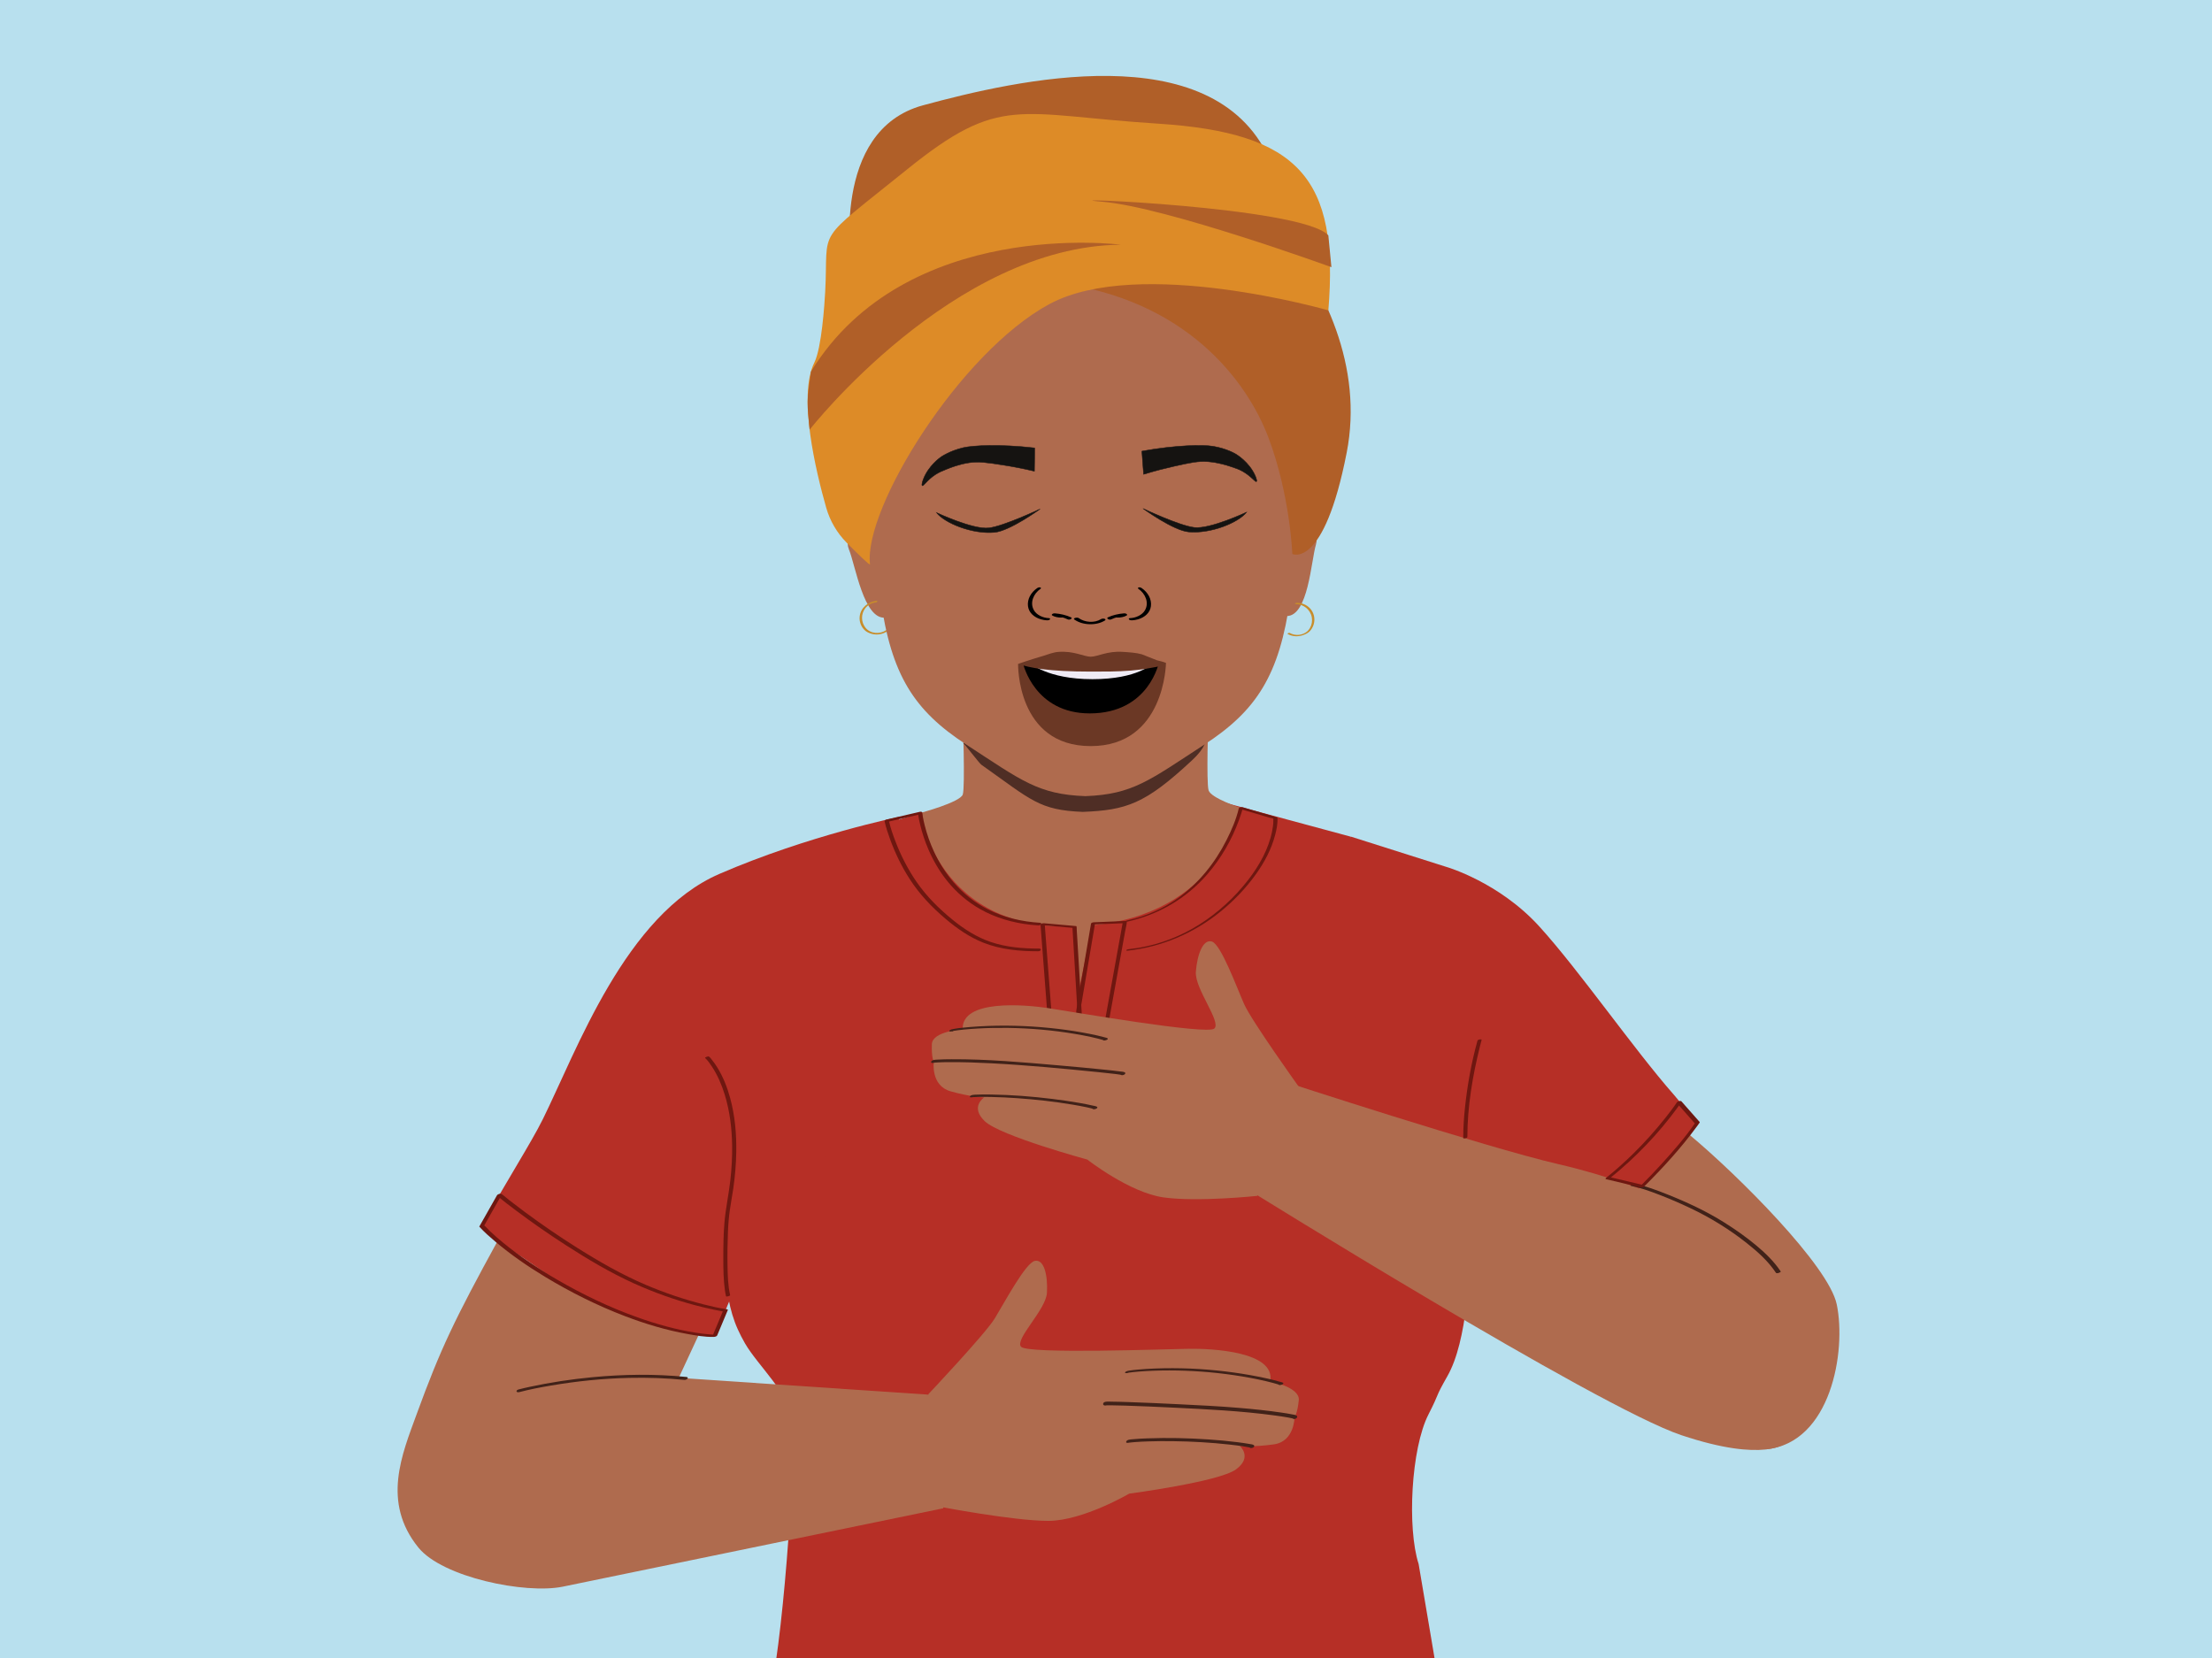 <?xml version="1.0" encoding="UTF-8"?>
<svg xmlns="http://www.w3.org/2000/svg" viewBox="0 0 1334 1000">
  <rect x="0" y="0" width="1334" height="1000" fill="#808080" stroke="none"/>
  <defs>
    <style>
      .cls-1 {
        fill: #6e1710;
      }

      .cls-2 {
        fill: #b8e0ee;
      }

      .cls-3 {
        fill: #c88d2b;
      }

      .cls-4 {
        fill: #b62f26;
      }

      .cls-5 {
        fill: #6b3825;
      }

      .cls-6 {
        fill: #dd8b27;
      }

      .cls-7 {
        fill: #fff;
      }

      .cls-8 {
        fill: #151311;
        stroke: #161412;
        stroke-miterlimit: 10;
        stroke-width: .28px;
      }

      .cls-9 {
        fill: #412219;
      }

      .cls-10 {
        fill: #b05f28;
      }

      .cls-11 {
        fill: #af6b4e;
      }

      .cls-12 {
        fill: #efebf5;
      }

      .cls-13 {
        fill: #4f2e25;
      }
    </style>
  </defs>
  <g id="Layer_3" data-name="Layer 3">
    <path class="cls-2" d="M1310.35,1031.28H-25.16c-6.6,0-12-5.41-12-12.03V-16.76c0-6.62,5.4-12.03,12-12.03h1335.5c6.6,0,32,5.41,32,12.03V1019.25c0,6.62-25.4,12.03-32,12.03Z"/>
  </g>
  <g id="Layer_4" data-name="Layer 4">
    <g>
      <path class="cls-4" d="M869.83,1027.59c-.26-.82-14.09-83.67-14.29-84.3-6.99-21.63-4.59-69.64,5.93-90.22,7.25-14.19,3.52-9.24,11.38-23.03,12.32-21.62,13.31-63.46,14.78-85.84,1.33-20.32,7.47-63.55-3.99-100.48-21.73-70.03-69.22-139.16-69.22-139.16l-79.02-21.33-180.51,7.12s-111.97,34.62-111.97,34.62c-2.25,11.7-.88,28.17-1.16,40.02-.63,26.19-1.16,52.39-1.69,78.59-.55,27.37-1.09,54.73-1.61,82.1-.48,25.17-4.09,52.65,6.52,76.15,1.3,2.87,2.74,5.67,4.32,8.4,7.65,13.27,27.64,31.31,28.55,46.6,1.82,30.32-6,138.25-14.72,170.78"/>
      <path class="cls-11" d="M409.34,830.99l13.55-29.18c-3.15-.47,0,0-3.14-.53-15.41-2.59-30.87-5.92-45.57-11.28-13.17-4.8-25.72-11.09-37.8-18.16-11.89-6.96-23.33-14.63-34.86-22.16-3.59-2.34,2.62.29-1-2-26.44,48.28-34.75,65.53-49.17,105.02-8.93,24.48-21.26,53.17.97,80.65,14.52,17.95,64.41,28.2,87.04,23.6l229.5-47.28-3.2-68.14-156.32-10.53Z"/>
      <path class="cls-4" d="M307.1,753.34c12.99,7.75,23.48,16.25,35.4,22.99,12.16,6.88,24.94,13.35,38.23,17.72,15.13,4.98,24.13,8.22,39.86,10.64,1.18.18,9.31.76,10.5.94l30.45-72.81,14.18,3.51c60.88-81.22,66.49-243.65,66.49-243.65,0,0-54.65,11.12-108.39,34.4-56.67,24.55-86,106.58-106.44,147.9-7.2,14.57-22.23,37.81-36.84,64.42,5.08,3.22,6.18,7.74,16.56,13.93Z"/>
      <path class="cls-4" d="M973.81,729.87c10.69-5.71,7.49-6.46,16.62-14.42,9.58-8.36,20.02-21.55,28.35-31.15,1.21-1.39,3.57-7.03,4.76-8.44-5.23-4.44-11.2-12.33-13.99-15.5-24.42-27.75-56.93-74.86-81.23-101.6-24.3-26.74-55.87-35.86-55.87-35.86l-57.86-18.35s-10.97,68.32-.67,98.11c10.31,29.79,32.89,85.59,32.89,85.59,0,0,22.58-22.38,22.34-19.94-1.75,18.14,30.96,28.94,67.95,65.36,8.62-2.07,28.88.37,36.71-3.82Z"/>
      <path class="cls-11" d="M1107.68,786.66c-4.82-23.14-59.31-77.72-88.9-102.35-2.39,2.84-6.64,7.77-9.11,10.53-8.57,9.57-12.25,14.98-22.17,23.16-9.46,7.8-23.75,9.56-34.82,14.88-6.08,2.92-8.4,5.28-14.88,6.99,60.05,59.15,127.35,134.22,127.35,134.22,39.03-3.82,48.43-59.16,42.54-87.42Z"/>
      <path class="cls-11" d="M772.51,651.65s123.04,40.25,167.48,50.51c58.2,13.44,112.27,41.05,135.1,60.92,22.83,19.87,1.99,107.09,1.99,107.09,0,0-12.39,12.35-63.05-4.58-50.66-16.93-264.09-149.89-264.09-149.89l22.58-64.04Z"/>
      <g>
        <path class="cls-11" d="M559.87,840.86s34.27-36.3,40.03-45.67c5.75-9.37,18.64-33.74,24.28-34.76,5.63-1.02,7.78,9.09,7.2,19.32-.58,10.23-19.53,27.94-15.64,32.48,3.89,4.54,87.35,1.43,101.25,1.24,13.89-.19,52.3,1.63,49.06,19.59,0,0,17.97,3.6,17.21,11.39-.75,7.8-2.58,10.54-2.58,10.54,0,0-.05,14.35-12.41,16.12-12.36,1.76-20.62.94-20.62.94,0,0,7.97,6.74-2.32,14.2-10.29,7.46-64.34,14.58-64.34,14.58,0,0-27.84,16.33-48.64,16.43-20.8.1-67.5-8.88-67.5-8.88l-4.97-67.51Z"/>
        <path class="cls-9" d="M773.96,834.26c-.18-.52-1.41-.71-1.84-.84-1.43-.43-2.87-.82-4.32-1.17-3.05-.76-6.13-1.41-9.22-2.03-6.4-1.27-12.85-2.27-19.33-3.06-14.16-1.71-28.49-2.36-42.74-1.79-3.51.14-7.03.34-10.53.67-1.58.15-3.16.3-4.73.56-.85.14-2.28.29-2.74,1.15-.28.53,1.01.44,1.19.41.57-.08,1.38-.32,1.68-.86-.49.91-1.49.66-.87.63.27-.02.56-.09.83-.13.66-.09,1.32-.17,1.99-.25,1.31-.15,2.61-.27,3.93-.37,2.91-.22,5.82-.38,8.74-.49,6.2-.23,12.42-.21,18.62.01,13.21.48,26.4,1.9,39.39,4.32,3.23.6,6.45,1.27,9.65,2.02,1.4.33,2.79.67,4.17,1.05.74.2,1.49.41,2.22.64.18.06,1.02.37,1,.3.28.81,3.15-.04,2.9-.78h0Z"/>
        <path class="cls-9" d="M782.29,854.32c-.12-.94-2.27-1.13-2.9-1.26-2.16-.45-4.34-.78-6.52-1.1-8.29-1.22-16.64-2.08-24.99-2.79-12.47-1.07-24.97-1.67-37.46-2.28-10.08-.49-20.17-.96-30.26-1.29-3.4-.11-6.8-.22-10.2-.24-1.07,0-4.22-.38-4.65,1.06-.49,1.63,2.4,1.65,2.78.37-.1.34-.95.93-1.31.84.06.02.16-.02.22-.02.25,0,.51-.03.76-.04.81-.03,1.62-.02,2.43-.01,2.81.02,5.61.1,8.42.19,9.45.3,18.91.73,28.35,1.18,20.68.99,41.39,1.99,61.92,4.77,2.74.37,5.48.77,8.2,1.27.76.14,1.53.29,2.29.47-.44-.11.23.08.37.11.38.09-.29-.08-.33-.46.17,1.38,3.08.66,2.9-.78h0Z"/>
        <path class="cls-9" d="M756.39,871.97c-.22-.87-2.29-.98-2.93-1.1-2.51-.45-5.04-.79-7.57-1.11-5.64-.7-11.3-1.21-16.97-1.6-12.28-.84-24.61-1.12-36.91-.66-2.99.11-5.98.24-8.96.54-1.17.12-3.42.12-3.89,1.48-.39,1.14,2.54.8,2.92-.3l-1.05.9s.08-.02.13-.03c0,0,.4,0,.02,0,.25,0,.52-.08.77-.11.82-.1,1.64-.17,2.46-.23,2.59-.2,5.18-.32,7.77-.41,5.11-.18,10.22-.21,15.33-.14,11.39.15,22.79.8,34.11,2.06,2.76.31,5.51.65,8.26,1.07.96.15,1.91.3,2.86.5.27.06.53.12.79.18.55.14.07.12-.02-.25.3,1.16,3.2.4,2.9-.78h0Z"/>
      </g>
    </g>
    <path class="cls-9" d="M313.17,839.61c6.24-1.66,12.63-2.85,18.99-3.94,15.65-2.68,31.52-4.29,47.4-4.65,11.11-.25,22.23.12,33.29,1.23,1.21.12,3.04-1.58,1.09-1.78-18.94-1.91-38.08-1.64-57.02.18-12.62,1.22-25.19,3.11-37.58,5.8-2.2.48-4.41.97-6.59,1.55-.47.12-1.4.56-1.23,1.19s1.22.53,1.66.41h0Z"/>
    <path class="cls-11" d="M728.88,476.71c-1.48-4.7-.17-43.54-.17-43.54l-74.04,11.39-74.04-11.39s1.48,41.29,0,45.99c-1.48,4.7-25.74,11.18-25.74,11.18,0,0,11.66,80.19,109.41,67.06,73.06-9.82,84.01-70.12,84.01-70.12,0,0-17.95-5.87-19.43-10.58Z"/>
    <path class="cls-13" d="M580.81,448.1c1.18.88,9.74,12.21,10.97,13.08,30.4,21.55,34.94,27.41,61.2,28.48,26.26-1.07,37.54-4.67,65.78-31,9.51-8.87,7.42-11.84,9.51-13.48-47.19-.13-100.21,2.58-147.46,2.92Z"/>
    <path class="cls-11" d="M533.01,300.05s-14.2-21.79-22.25-20.92c-4.9.53,6.43,11.56,7.83,24.04,1.87,16.7-10.48,18.85-6.59,28.3,3.89,9.45,8.93,42.42,21.91,41.02,5.14-.56,10.41-11.96,10.41-11.96,0,0-7.08-45.6-11.3-60.48Z"/>
    <path class="cls-3" d="M528.52,362.37c-5.05.56-9.51,4.21-10.07,9.44-.27,2.48.42,4.96,1.88,6.97,1.16,1.59,2.47,2.49,4.29,3.16,3.57,1.32,7.42.85,10.57-1.28.8-.54-.41-.86-.91-.52-3.77,2.55-9.38,2.09-12.3-1.53-2.75-3.4-2.82-8.33-.14-11.8,1.59-2.06,3.95-3.26,6.52-3.54.74-.08,1.15-1.01.17-.9h0Z"/>
    <path class="cls-11" d="M769.51,299.38s11.93-23.12,20.03-23.06c4.93.03-5.23,12.15-5.36,24.71-.18,16.8,12.33,17.7,9.41,27.5-2.92,9.8-4.6,43.11-17.66,43.02-5.17-.04-11.56-10.85-11.56-10.85,0,0,2.44-46.08,5.14-61.32Z"/>
    <path class="cls-11" d="M787.03,313.04s-.02.06-.02.08c-2.89,14.6-6.44,29.98-8.89,47.61-6.48,46.52-20.33,67.9-51.94,88.44-33.11,21.55-43.05,29.93-71.64,31-28.59-1.07-38.53-9.45-71.64-31-31.59-20.54-45.45-41.92-51.92-88.44-1.44-10.38-3.26-19.96-5.1-29.06-1.36-6.76-2.74-13.26-4-19.62-.02-.1-.04-.19-.06-.27-.02-.06-.02-.08-.02-.08-4.56-23.34-7.32-44.89-1.07-70.91,6.44-26.92,28.7-60.33,62.57-81.41h.02s.04-.02.04-.02c19.98-12.43,43.99-20.56,71.18-20.56,73.4,0,123.58,59.18,133.83,102,6.36,26.52,3.37,48.4-1.34,72.25Z"/>
    <path d="M664,373.4c-3.89,2.47-9.73,2.07-13.53-.66-.84-.6-3.71.07-2.53.93,5.03,3.6,13.42,3.73,18.43.54.5-.32.42-.76-.19-.99-.63-.24-1.65-.16-2.18.18"/>
    <path d="M646.02,372.38c-3.07-1.44-6.51-2.2-9.95-2.47-.5-.04-1.15.15-1.52.48-.29.26-.35.6.03.82,1.58.91,3.6,1.28,5.46,1.25.58,0,1.36-.15,1.68-.65.3-.46-.26-.76-.71-.75-1.53.03-3.1-.27-4.4-1.02-.5.43-1,.86-1.5,1.3,3.07.24,6.15.94,8.89,2.24.55.26,1.33.09,1.82-.2.36-.22.76-.72.21-.98"/>
    <path d="M632.52,372.8c-3.39-.1-7.38-1.84-9.04-4.85-2.52-4.54-.17-9.94,4.06-12.84.46-.32.22-.73-.25-.84-.61-.15-1.33.11-1.81.44-3.69,2.53-6.08,6.64-5.53,10.9.52,3.98,3.76,6.76,7.82,7.92,1.21.34,2.49.57,3.76.61.51.01,1.44-.17,1.69-.64.25-.48-.22-.69-.7-.7"/>
    <path d="M668.03,372.38c3.07-1.44,6.51-2.2,9.95-2.47.5-.04,1.15.15,1.52.48.29.26.35.6-.03.82-1.58.91-3.6,1.28-5.46,1.25-.58,0-1.36-.15-1.68-.65-.3-.46.26-.76.71-.75,1.53.03,3.1-.27,4.4-1.02.5.43,1,.86,1.5,1.3-3.07.24-6.15.94-8.89,2.24-.55.26-1.33.09-1.82-.2-.36-.22-.76-.72-.21-.98"/>
    <path d="M681.52,372.8c3.39-.1,7.38-1.84,9.04-4.85,2.52-4.54.17-9.94-4.06-12.84-.46-.32-.22-.73.25-.84.61-.15,1.33.11,1.81.44,3.69,2.53,6.08,6.64,5.53,10.9-.52,3.98-3.76,6.76-7.82,7.92-1.21.34-2.49.57-3.76.61-.51.01-1.44-.17-1.69-.64-.25-.48.22-.69.7-.7"/>
    <path class="cls-8" d="M688.64,272.09c.19,2.64.38,5.28.58,7.93.15,2.02.31,4.03.47,6.04,7.21-2.2,13.42-3.74,18.11-4.79,9.91-2.23,14.99-3.33,20.87-2.83,6.18.52,11.51,2.26,13.58,2.95,2.91.97,4.87,1.58,7.24,2.93,5.16,2.94,7.43,6.5,8.22,6.12.71-.34-.72-3.51-.87-3.83-3.65-7.96-10.88-12.33-11.43-12.68,0,0-5.44-3.4-13.92-4.78-5.85-.95-21.85-.84-42.85,2.95"/>
    <path class="cls-8" d="M627.16,307.04s-18.12,13.18-27.39,14.03c-13.52,1.24-30.18-5.68-34.97-11.88,0,0,22.05,10.35,31.55,9.22,9.08-1.08,30.81-11.37,30.81-11.37Z"/>
    <path class="cls-8" d="M623.97,270.17c-.02,2.64-.04,5.29-.07,7.95-.02,2.02-.05,4.04-.08,6.06-7.34-1.74-13.63-2.87-18.38-3.62-10.04-1.58-15.17-2.36-21.01-1.48-6.13.92-11.34,3-13.37,3.82-2.85,1.16-4.76,1.89-7.04,3.39-4.96,3.27-6.99,6.96-7.8,6.63-.74-.3.49-3.55.62-3.88,3.13-8.18,10.06-13,10.59-13.39,0,0,5.21-3.74,13.59-5.67,5.77-1.33,21.75-2.24,42.95.18"/>
    <path class="cls-8" d="M689.42,306.76s18.12,13.18,27.39,14.03c13.52,1.24,30.18-5.68,34.97-11.88,0,0-22.05,10.35-31.55,9.22-9.08-1.08-30.81-11.37-30.81-11.37Z"/>
    <path class="cls-10" d="M499.63,190.29s60.46-29.49,137.81-19.69c77.35,9.8,114.53,58.68,127.6,93.53,13.07,34.86,14.32,69.96,14.32,69.96,0,0,18.99,9.63,32.81-61.18,20.14-103.23-92.77-194.31-117.83-194.31s-158.75-3.78-194.71,111.69Z"/>
    <path class="cls-10" d="M513.5,160.15s-12.97-81.38,43.12-96.63c56.09-15.25,174.15-42.57,208.65,31.73l-251.77,64.89Z"/>
    <path class="cls-6" d="M510.6,327.3c-5.84-5.89-10.08-13.15-12.35-21.13-6.25-21.98-17.14-67.39-7.13-87.53,4.36-8.77,6.12-34.94,6.53-42.63,2.18-40.3-7.39-27.98,49.26-73.73,56.65-45.75,66.44-33.15,151.42-27.7,84.98,5.45,109.33,32.98,102.77,112.6,0,0-114.39-32.9-168.32-3.74-53.93,29.16-112.03,123.1-108.11,156.91.12,1.06-7.61-6.53-14.07-13.04Z"/>
    <path class="cls-10" d="M488.26,259.16s86.49-110.58,187.61-111.58c0,0-129.44-16.87-186.83,76.57l-1.42,10.8c-.64,4.84-.73,9.73-.27,14.59l.91,9.63Z"/>
    <path class="cls-10" d="M802.95,161.14s-99.93-36.34-138.24-39.48c-38.31-3.14,121.09,2.94,136.38,20.33l1.86,19.15Z"/>
    <path class="cls-7" d="M690.65,406.96c0,3.9-17.92,7.07-33.62,7.07s-33.62-3.17-33.62-7.07,17.92-7.07,33.62-7.07,33.62,3.17,33.62,7.07Z"/>
    <path class="cls-3" d="M781.39,364.33c4.69.05,8.83,3.25,9.72,7.92.42,2.22.02,4.57-1.12,6.52-.82,1.41-1.75,2.32-3.17,3.06-2.93,1.53-6.17,1.46-9.07-.1-.39-.21-1.71.37-1.14.67,2.87,1.55,6.12,1.73,9.18.66,1.53-.53,3.19-1.32,4.28-2.56,3.47-3.92,3.5-9.86-.13-13.69-2.08-2.19-5-3.25-7.99-3.27-.52,0-1.53.77-.56.78h0Z"/>
    <path class="cls-5" d="M657.79,400c-19.33,0-43.81.4-43.81.4,0,0-.98,49.58,43.82,49.58s45.37-50.15,45.37-50.15c0,0-26.06.17-45.38.17Z"/>
    <path d="M657.98,400c-9.19,0-40.89.54-40.89.54,0,0,6.86,29.72,40.09,29.72,36.03,0,41.86-31.19,41.86-31.19l-41.06.94Z"/>
    <path class="cls-12" d="M658.38,401.34c-9.19,0-37.15-1.51-37.15-1.51,0,0,10.07,9.79,37.63,9.79s36.32-9.5,36.32-9.5l-36.8,1.23Z"/>
    <path class="cls-5" d="M688.69,394.64c-3.74-1.04-7.57-1.2-11.42-1.48-9.41-.7-15.38,2.91-19.47,2.91s-10.06-3.61-19.47-2.91c-3.18.24-6.24,1.5-9.27,2.44-4.17,1.29-5.51,1.57-11.11,3.46-1.42.48-2.53.91-3.96,1.33,7.01,2.42,18.52,4.66,43.82,4.66,8.09,0,16.19.05,24.26-.62,4.06-.34,8.11-.85,12.11-1.65,3.74-.75,5.85-.59,9-2.95-.95-.48-4.3-1.42-5.36-1.58l-9.13-3.6Z"/>
    <path class="cls-1" d="M425.21,638.06c1.6,1.47,2.91,3.35,4.1,5.15,3.43,5.19,5.91,11,7.74,16.93,3.05,9.88,4.31,20.27,4.48,30.59.11,7.08-.3,14.16-1.09,21.2-.96,8.48-2.81,16.83-3.54,25.34-.61,7.12-.68,14.32-.69,21.47,0,6.5.07,13.08.98,19.53.17,1.18.37,2.34.64,3.5.11.47,2.61-.14,2.49-.67-1.35-5.79-1.46-11.91-1.57-17.82-.13-6.83,0-13.66.26-20.48.17-4.41.55-8.8,1.16-13.17s1.43-8.48,2.04-12.74c1.05-7.35,1.7-14.76,1.81-22.18.17-10.94-.81-22-3.71-32.58-1.75-6.4-4.21-12.68-7.72-18.33-.98-1.58-2.04-3.12-3.22-4.56-.48-.58-1.06-1.5-1.72-1.91-.03-.02-.06-.05-.08-.08-.46-.42-2.67.54-2.35.82h0Z"/>
    <path class="cls-1" d="M891.05,627.59c-3.68,13.2-6.13,26.9-7.57,40.51-.64,6.06-1.03,12.15-1.04,18.25,0,.54,2.49.14,2.49-.67.03-18.3,3.14-36.69,7.54-54.42.34-1.36.68-2.72,1.05-4.07.18-.66-2.27-.31-2.47.39h0Z"/>
    <polygon class="cls-11" points="648.15 553.67 650.27 599.44 659.52 553.67 648.15 553.67"/>
    <path class="cls-1" d="M626.92,572.11c-9.97,0-20.06-.79-29.55-4.03-8.33-2.84-15.77-7.6-22.58-13.11-8.36-6.77-15.99-14.3-22.1-23.19-5.19-7.55-9.38-15.76-12.66-24.31-1.59-4.15-3.09-8.42-4.04-12.77l-1.05,1.07c6.72-1.56,13.44-3.12,20.16-4.68l-1.44-.4c.24,2.15.7,4.29,1.2,6.39,1.24,5.29,2.97,10.47,5.14,15.46,2.94,6.77,6.72,13.2,11.36,18.94,5.5,6.8,12.24,12.58,19.85,16.88,9.32,5.26,19.75,8.23,30.36,9.38,1.57.17,3.15.3,4.72.4.53.03,1.39-.18,1.63-.72s-.21-.85-.71-.88c-10.93-.67-21.77-3.14-31.56-8.15-7.83-4.01-14.8-9.53-20.54-16.19-4.82-5.59-8.78-11.91-11.87-18.62-2.34-5.09-4.22-10.41-5.58-15.84-.43-1.7-.81-3.42-1.12-5.15-.14-.77-.12-1.73-.39-2.46-.01-.03,0-.07-.01-.11-.06-.58-1.11-.48-1.44-.4-6.72,1.56-13.44,3.12-20.16,4.68-.44.1-1.17.51-1.05,1.07.8,3.67,2.02,7.27,3.3,10.8,3.04,8.35,6.96,16.42,11.76,23.9,5.97,9.29,13.44,17.12,21.85,24.22,6.86,5.79,14.25,10.93,22.63,14.26,10.45,4.14,21.8,5.18,32.96,5.17.54,0,1.38-.15,1.63-.72.23-.51-.2-.88-.71-.88h0Z"/>
    <path class="cls-1" d="M679.87,573.39c20.5-2.22,39.88-10.43,55.92-23.37,8.16-6.59,15.58-14.3,21.67-22.84,5.05-7.08,9.27-14.94,11.49-23.39.89-3.38,1.73-7.18,1.42-10.71-.05-.08-.12-.13-.22-.14-6.07-1.78-12.14-3.57-18.2-5.35-.87-.26-1.74-.51-2.61-.77-.42-.12-2.12.14-2.25.69-1.54,6.66-4.38,13.17-7.45,19.24-6.92,13.66-16.73,25.97-29.24,34.9-9,6.42-19.26,10.92-30.04,13.31-.27.06-1.44.28-1.46.66s.75.26.99.21c18.71-4.15,35.52-13.92,48.1-28.41,8.42-9.7,14.96-21.07,19.32-33.15.85-2.36,1.68-4.76,2.24-7.21l-2.25.69c6.07,1.78,12.14,3.57,18.2,5.35.71.21,1.96.32,2.56.75-.16-.11-.12-.18-.16.04-.03.18.02.42.02.61.03,2.27-.28,4.57-.73,6.79-2.15,10.79-7.77,20.75-14.43,29.37-8.14,10.53-18.19,19.78-29.45,26.9s-23.83,12-36.99,14.14c-1.78.29-3.56.52-5.35.72-.38.04-1.49.18-1.67.58s.14.42.58.37h0Z"/>
    <path class="cls-1" d="M627.51,557.74c.33,4.24.65,8.48.98,12.72.77,10.1,1.55,20.19,2.32,30.29.94,12.29,1.89,24.58,2.83,36.87.81,10.55,1.62,21.1,2.43,31.65.27,3.5.54,7,.81,10.5l.25,3.23c.04.53-.02,1.21.13,1.72.02.06.01.15.02.22.01.17.35.22.45.23,5.71.79,11.41,1.58,17.12,2.37.48.07,2.08-.2,2.04-.9-.25-4.23-.51-8.47-.76-12.7-.61-10.17-1.22-20.34-1.82-30.5-.74-12.35-1.48-24.69-2.22-37.04-.64-10.64-1.27-21.27-1.91-31.91-.21-3.51-.42-7.01-.63-10.52l-.2-3.28c-.03-.52.04-1.21-.1-1.72-.02-.06,0-.15-.01-.22,0-.17-.36-.22-.45-.23-6.41-.57-12.82-1.13-19.23-1.7-.54-.05-1.34.09-1.76.47-.33.3-.37.61.18.66,6.41.57,12.82,1.13,19.23,1.7l-.45-.23c.25,4.23.51,8.47.76,12.7.61,10.17,1.22,20.34,1.82,30.5.74,12.35,1.48,24.69,2.22,37.04.64,10.64,1.27,21.27,1.91,31.91.21,3.51.42,7.01.63,10.52.1,1.6-.03,3.42.3,4.99.01.07,0,.15.01.22l2.04-.9c-5.71-.79-11.41-1.58-17.12-2.37l.45.23c-.33-4.24-.65-8.48-.98-12.72-.77-10.1-1.55-20.19-2.32-30.29-.94-12.29-1.89-24.58-2.83-36.87-.81-10.55-1.62-21.1-2.43-31.65l-.81-10.5-.25-3.23c-.04-.53.02-1.21-.13-1.72-.02-.06-.01-.15-.02-.22-.04-.57-2.55-.1-2.49.67Z"/>
    <path class="cls-1" d="M677.1,556.28c-.78,4.3-1.55,8.6-2.33,12.9-1.87,10.32-3.73,20.65-5.6,30.97-2.25,12.45-4.5,24.89-6.75,37.34-1.96,10.83-3.91,21.65-5.87,32.48-.64,3.54-1.28,7.08-1.92,10.62-.29,1.63-.82,3.38-.91,5.04,0,.07-.03.15-.04.22l2.48-.5c-.4-6.52-.8-13.05-1.2-19.57-.74-12.16-1.49-24.32-2.23-36.47-.29-4.72-.58-9.43-.87-14.15-.12-1.92-.42-3.93-.36-5.86-.01.39.06-.22.08-.32.09-.49.16-.97.25-1.46l.89-5.26c.94-5.57,1.88-11.13,2.83-16.7,1.6-9.43,3.19-18.86,4.79-28.29l.09-.53-1.73.84c6.38-.26,12.76-.53,19.15-.79.49-.02,1.39-.16,1.65-.66s-.2-.7-.66-.68c-6.38.26-12.76.53-19.15.79-.45.02-1.63.22-1.73.84-1.38,8.13-2.75,16.26-4.13,24.39-1.58,9.31-3.36,18.61-4.73,27.95-.19,1.3.06,2.7.14,4.01.25,4.16.51,8.31.76,12.47.74,12.08,1.48,24.16,2.22,36.24l.94,15.43c.16,2.67.15,5.42.49,8.08.02.13.02.26.02.38.05.78,2.36.16,2.48-.5.78-4.3,1.55-8.6,2.33-12.9,1.87-10.32,3.73-20.65,5.6-30.97,2.25-12.45,4.5-24.89,6.75-37.34,1.96-10.83,3.91-21.65,5.87-32.48.64-3.54,1.28-7.08,1.92-10.62.3-1.64.81-3.38.91-5.04,0-.07.03-.15.04-.22.16-.89-2.34-.47-2.48.33Z"/>
    <path class="cls-11" d="M783.82,656.22s-29.08-40.58-33.52-50.63c-4.44-10.05-13.94-35.94-19.38-37.71-5.45-1.76-8.93,7.96-9.73,18.18-.8,10.22,15.6,30.31,11.13,34.29-4.46,3.98-86.75-10.33-100.5-12.39-13.74-2.06-52.04-5.42-51.25,12.81,0,0-18.29,1.15-18.59,8.98-.3,7.83,1.14,10.79,1.14,10.79,0,0-1.88,14.23,10.13,17.64,12.01,3.41,20.3,3.7,20.3,3.7,0,0-8.8,5.61.39,14.38,9.19,8.77,61.8,23.1,61.8,23.1,0,0,25.4,19.92,45.99,22.82,20.59,2.89,56.5-.93,56.5-.93l25.58-65.02Z"/>
    <path class="cls-9" d="M575.38,621.24c-.82,1.61-1.45.62-.87.6.27,0,.56-.1.83-.15.66-.11,1.32-.2,1.98-.29,1.3-.17,2.61-.32,3.92-.45,2.9-.28,5.82-.49,8.73-.65,6.07-.34,12.16-.44,18.24-.35,13.44.2,26.88,1.4,40.13,3.63,3.21.54,6.4,1.14,9.58,1.83,1.34.29,2.68.6,4.01.94.75.19,1.5.38,2.24.6.17.05,1.03.35,1.01.28.3.8,3.16-.08,2.9-.78-.19-.52-1.42-.69-1.85-.81-1.43-.41-2.89-.76-4.34-1.09-3.07-.7-6.17-1.3-9.27-1.86-6.37-1.15-12.78-2.02-19.22-2.67-14.24-1.46-28.62-1.84-42.91-1-3.52.21-7.04.48-10.55.87-1.56.17-3.14.36-4.68.65-.82.15-2.3.31-2.73,1.16-.27.52,1,.42,1.19.4.55-.08,1.4-.31,1.68-.86h0Z"/>
    <path class="cls-9" d="M564.46,640.07c-.15.56-.77.76-1.08.87.27-.1-.23.03-.18.03.19,0,.39-.06.58-.08.65-.07,1.3-.11,1.95-.14,2.23-.12,4.54-.15,6.89-.16,8.38-.04,16.76.25,25.13.69,21.56,1.13,43.11,3.17,64.58,5.34,3.4.34,6.8.69,10.19,1.11,1.01.12,1.65.2,2.61.36.27.05.55.11.82.15.5.08-.14.05-.2-.3.17,1.07,3.08.37,2.9-.78-.14-.85-2.88-.91-3.42-.98-2.71-.37-5.43-.66-8.15-.94-9.58-1.01-19.18-1.87-28.78-2.71-21.44-1.87-42.93-3.79-64.47-3.69-2.77.01-5.54.05-8.3.22-1.08.07-3.63,0-3.99,1.35-.3,1.13,2.63.72,2.91-.33h0Z"/>
    <path class="cls-9" d="M587.73,660.99c-.3.74-1.86.79-.94.73.18-.01.38-.03.62-.05.92-.06,1.84-.08,2.76-.1,2.54-.05,5.09-.02,7.63.03,5.24.11,10.49.37,15.72.74,11.2.78,22.38,2.04,33.45,3.9,2.78.47,5.55.97,8.31,1.55.92.2,1.84.39,2.75.64.24.07.48.17.72.22.34.07.19.18.15-.03.17.84,3.08.14,2.9-.78-.14-.7-2.38-.95-2.85-1.06-2.6-.62-5.24-1.1-7.88-1.57-5.41-.96-10.86-1.74-16.31-2.42-12.25-1.51-24.6-2.47-36.94-2.67-2.96-.05-5.93-.08-8.88.07-1.06.06-3.57-.03-4.07,1.21-.31.76,2.53.44,2.88-.42h0Z"/>
    <path class="cls-9" d="M983.64,715.21c5.71,1.15,11.27,3.16,16.69,5.24,6.4,2.45,12.7,5.17,18.9,8.11,12.17,5.76,23.68,12.85,34.24,21.21,6.51,5.15,12.93,10.88,17.54,17.85.51.78,3.2-.32,2.9-.78-4.04-6.11-9.42-11.25-15.02-15.91-6-4.99-12.41-9.48-19.01-13.63-10.88-6.84-22.61-12.28-34.55-17.02-6.27-2.49-12.71-4.94-19.34-6.27-.67-.13-1.43.02-2.03.34-.24.13-1.01.72-.33.86h0Z"/>
    <path class="cls-1" d="M289.18,739.93c2.87,3.2,6.19,6.06,9.46,8.83,9.35,7.92,19.49,14.91,29.97,21.25,15.42,9.34,31.69,17.45,48.55,23.87,12.08,4.6,24.55,8.35,37.28,10.64,5.14.92,10.57,1.9,15.83,1.79.07,0,.14,0,.21,0,.58,0,1.78-.28,2.04-.9,2.14-5.11,4.27-10.21,6.41-15.32.13-.32-.32-.41-.52-.44-4.73-.67-9.42-1.79-14.05-2.95-11.87-2.99-23.5-6.94-34.76-11.73-14.58-6.2-28.31-14.09-41.7-22.53-10.68-6.73-21.12-13.87-31.27-21.38-3.22-2.38-6.41-4.8-9.56-7.26-1.45-1.14-2.85-2.45-4.37-3.49-.07-.04-.13-.1-.19-.15-.66-.55-2.41.08-2.79.75-3.09,5.45-6.18,10.91-9.26,16.36-.45.79-.9,1.59-1.35,2.38-.29.52,1.02.44,1.2.42.58-.08,1.37-.32,1.68-.87,3.09-5.45,6.18-10.91,9.26-16.36.45-.79.9-1.59,1.35-2.38l-2.79.75c3.71,3.08,7.56,6,11.42,8.89,9.71,7.29,19.69,14.22,29.89,20.79,13.24,8.53,26.83,16.64,41.2,23.15,11.8,5.34,24.04,9.73,36.55,13.08,3.89,1.04,7.8,1.98,11.74,2.79,1.26.26,2.52.5,3.79.73.59.11,1.33.35,1.94.32.08,0,.17.03.24.04l-.52-.44c-2.14,5.11-4.27,10.21-6.41,15.32l2.04-.9c-.06,0-.16.02-.21,0-.05-.03-.18,0-.24,0-.39-.03.25.01-.12,0-.81-.03-1.63-.07-2.44-.13-3.14-.23-6.27-.63-9.37-1.12-11.88-1.88-23.53-5.18-34.84-9.21-16.92-6.04-33.22-13.87-48.74-22.9-11.2-6.51-22.03-13.74-32.07-21.94-2.82-2.31-5.58-4.69-8.22-7.2-1.14-1.08-2.19-2.4-3.4-3.39-.05-.04-.1-.1-.14-.16-.55-.61-3.29.4-2.71,1.05Z"/>
    <path class="cls-1" d="M991.75,715.39c11.29-11.22,22.11-23.1,31.55-35.95.56-.76,1.12-1.53,1.66-2.31.12-.17.18-.3.03-.47-3.66-4.15-7.32-8.3-10.98-12.45-.48-.54-2.34.05-2.68.58-2.15,3.25-4.56,6.36-6.98,9.42-6.04,7.62-12.56,14.87-19.49,21.69-5.19,5.11-10.63,9.96-16.3,14.53-.24.19-.54.62-.05.74,6.91,1.64,13.83,3.27,20.74,4.91.66.16,1.44,0,2.04-.33.26-.14,1-.74.32-.9-6.91-1.64-13.83-3.27-20.74-4.91l-.05.74c15.35-12.36,29.3-26.8,40.9-42.76.77-1.06,1.54-2.13,2.26-3.22l-2.68.58c3.66,4.15,7.32,8.3,10.98,12.45l.03-.47c-6,8.76-13.09,16.87-20.22,24.71-4.21,4.63-8.55,9.14-12.99,13.55-.49.48.42.63.72.62.66,0,1.45-.26,1.93-.73Z"/>
  </g>
</svg>
